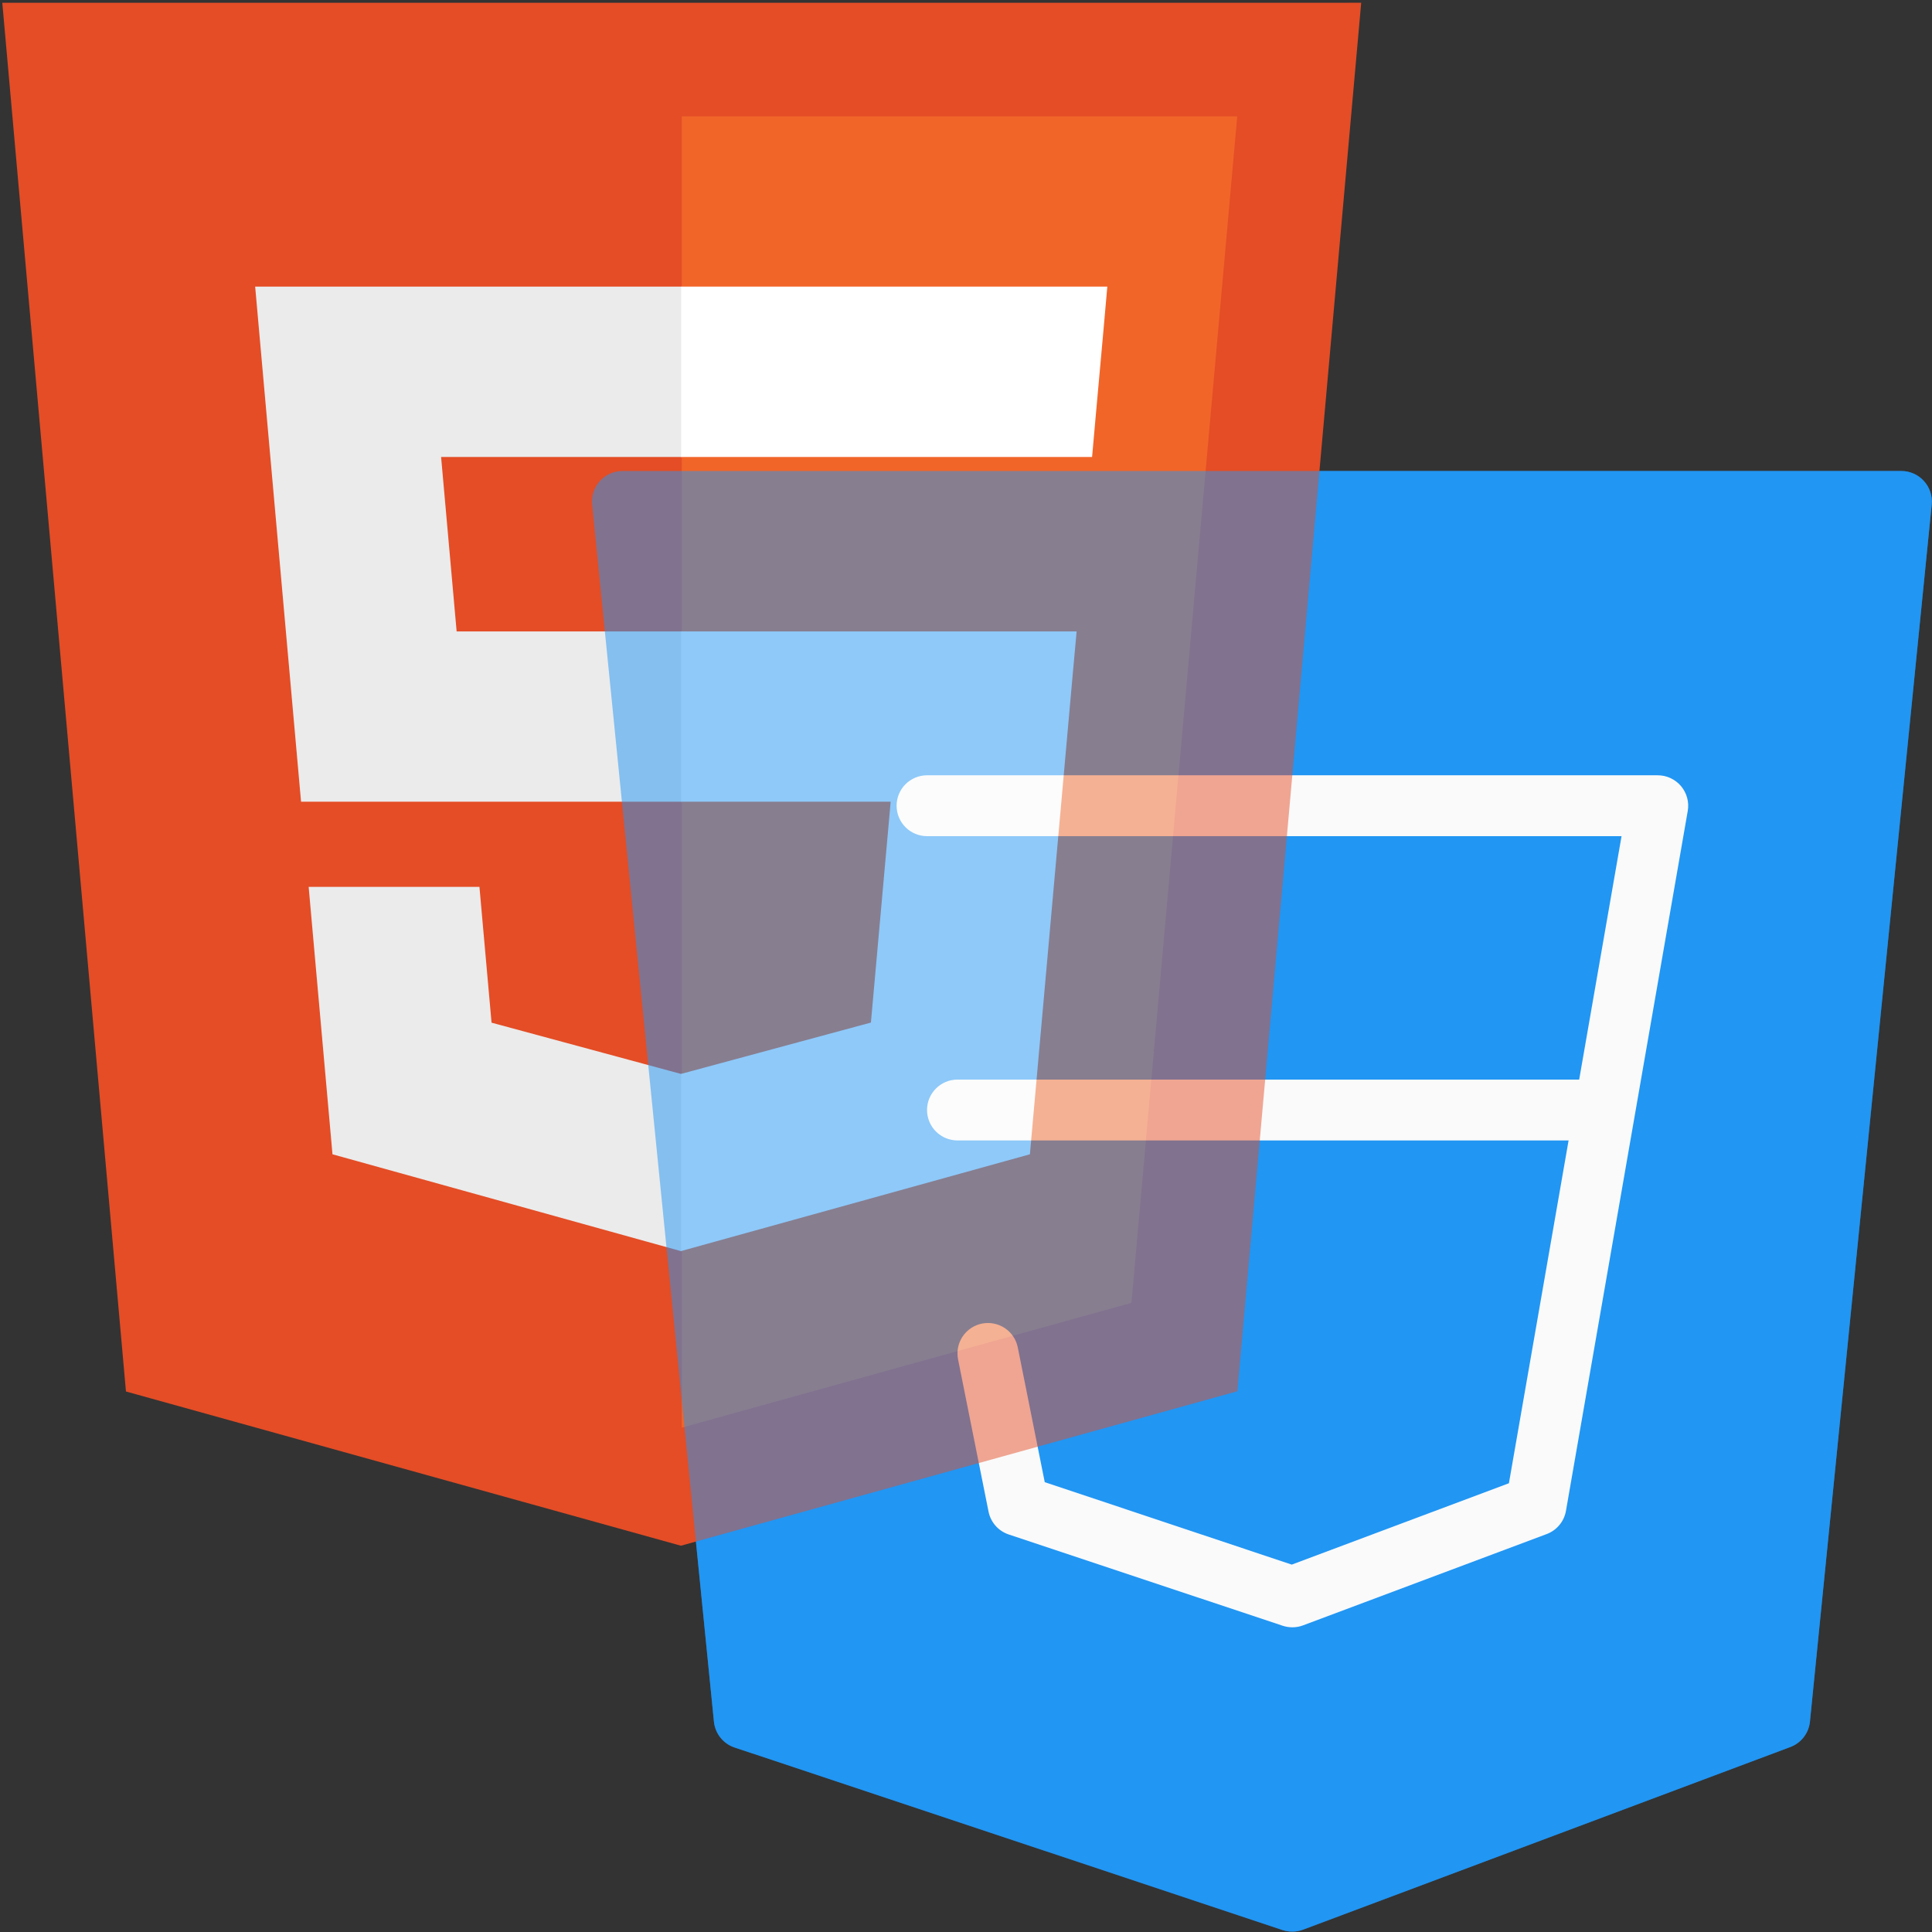 <svg xmlns="http://www.w3.org/2000/svg" xmlns:xlink="http://www.w3.org/1999/xlink" width="500" zoomAndPan="magnify" viewBox="0 0 375 375" height="500" preserveAspectRatio="xMidYMid meet" version="1.0"><rect x="0" y="0" width="375" height="375" fill="#333333" stroke="none"/><defs><filter x="0%" y="0%" width="100%" height="100%" id="ccac46e6d6"><feColorMatrix values="0 0 0 0 1 0 0 0 0 1 0 0 0 0 1 0 0 0 1 0" color-interpolation-filters="sRGB"/></filter><clipPath id="8ff94a29c4"><path d="M 114.816 91.422 L 375 91.422 L 375 374.922 L 114.816 374.922 Z M 114.816 91.422 " clip-rule="nonzero"/></clipPath><clipPath id="c4087e79a6"><path d="M 0.277 0 L 264.277 0 L 264.277 300 L 0.277 300 Z M 0.277 0 " clip-rule="nonzero"/></clipPath><mask id="c39ac98cba"><g filter="url(#ccac46e6d6)"><rect x="-37.5" width="450" fill="#000000" y="-37.5" height="450" fill-opacity="0.51"/></g></mask><clipPath id="8604cbf517"><path d="M 0.816 0.422 L 261 0.422 L 261 283.922 L 0.816 283.922 Z M 0.816 0.422 " clip-rule="nonzero"/></clipPath><clipPath id="8c21321e27"><rect x="0" width="261" y="0" height="284"/></clipPath></defs><g clip-path="url(#8ff94a29c4)"><path fill="#2196f3" d="M 373.422 93.359 C 372.859 92.742 372.199 92.262 371.434 91.926 C 370.672 91.586 369.871 91.418 369.035 91.422 L 120.844 91.422 C 120.43 91.418 120.023 91.461 119.617 91.543 C 119.211 91.629 118.816 91.754 118.438 91.918 C 118.059 92.086 117.703 92.289 117.367 92.531 C 117.031 92.773 116.723 93.047 116.445 93.355 C 116.164 93.66 115.922 93.992 115.711 94.352 C 115.504 94.707 115.336 95.082 115.203 95.477 C 115.074 95.867 114.988 96.27 114.941 96.684 C 114.898 97.094 114.895 97.508 114.938 97.918 L 138.574 334.168 C 138.629 334.734 138.766 335.281 138.98 335.809 C 139.195 336.336 139.48 336.824 139.836 337.27 C 140.191 337.715 140.602 338.102 141.07 338.426 C 141.535 338.754 142.039 339.008 142.582 339.188 L 248.949 374.625 C 249.566 374.824 250.199 374.926 250.852 374.922 C 251.566 374.922 252.262 374.797 252.93 374.543 L 347.48 339.105 C 347.996 338.914 348.48 338.656 348.926 338.328 C 349.371 338 349.762 337.621 350.102 337.184 C 350.438 336.746 350.711 336.273 350.918 335.762 C 351.121 335.246 351.254 334.719 351.309 334.168 L 374.945 97.918 C 375.027 97.086 374.934 96.27 374.668 95.477 C 374.402 94.684 373.988 93.977 373.422 93.359 Z M 373.422 93.359 " fill-opacity="1" fill-rule="nonzero"/></g><path fill="#fafafa" d="M 250.852 315.859 C 250.211 315.859 249.59 315.758 248.984 315.562 L 195.801 297.844 C 195.305 297.68 194.844 297.453 194.41 297.168 C 193.977 296.883 193.586 296.543 193.242 296.156 C 192.898 295.766 192.609 295.34 192.379 294.875 C 192.145 294.41 191.98 293.922 191.875 293.414 L 185.965 263.883 C 185.887 263.504 185.848 263.121 185.848 262.73 C 185.844 262.344 185.879 261.957 185.953 261.578 C 186.027 261.195 186.137 260.828 186.285 260.469 C 186.43 260.109 186.613 259.766 186.824 259.445 C 187.039 259.121 187.285 258.82 187.555 258.543 C 187.828 258.27 188.125 258.023 188.449 257.805 C 188.77 257.586 189.109 257.402 189.469 257.254 C 189.824 257.105 190.195 256.988 190.574 256.91 C 190.957 256.836 191.34 256.793 191.727 256.793 C 192.117 256.789 192.5 256.828 192.883 256.902 C 193.262 256.973 193.633 257.086 193.992 257.23 C 194.352 257.379 194.691 257.559 195.016 257.773 C 195.34 257.988 195.641 258.23 195.918 258.504 C 196.191 258.777 196.438 259.074 196.656 259.395 C 196.875 259.715 197.059 260.055 197.207 260.414 C 197.355 260.773 197.473 261.141 197.547 261.52 L 202.785 287.688 L 250.73 303.691 L 292.879 287.898 L 314.742 162.297 L 179.938 162.297 C 179.551 162.297 179.168 162.258 178.785 162.184 C 178.406 162.105 178.035 161.996 177.676 161.848 C 177.32 161.699 176.977 161.516 176.656 161.301 C 176.332 161.086 176.035 160.84 175.762 160.566 C 175.484 160.293 175.242 159.992 175.023 159.672 C 174.809 159.348 174.629 159.008 174.48 158.648 C 174.332 158.293 174.219 157.922 174.145 157.543 C 174.066 157.16 174.031 156.777 174.031 156.391 C 174.031 156 174.066 155.617 174.145 155.238 C 174.219 154.855 174.332 154.488 174.48 154.129 C 174.629 153.77 174.809 153.43 175.023 153.109 C 175.242 152.785 175.484 152.488 175.762 152.215 C 176.035 151.938 176.332 151.695 176.656 151.48 C 176.977 151.262 177.32 151.082 177.676 150.934 C 178.035 150.785 178.406 150.672 178.785 150.598 C 179.168 150.52 179.551 150.484 179.938 150.484 L 321.762 150.484 C 322.195 150.484 322.621 150.531 323.039 150.621 C 323.461 150.715 323.867 150.852 324.258 151.035 C 324.648 151.215 325.016 151.438 325.359 151.699 C 325.703 151.961 326.012 152.258 326.289 152.586 C 326.566 152.918 326.805 153.273 327.004 153.656 C 327.207 154.039 327.359 154.438 327.473 154.852 C 327.586 155.27 327.652 155.691 327.672 156.121 C 327.691 156.555 327.664 156.98 327.59 157.406 L 303.953 293.25 C 303.77 294.281 303.348 295.199 302.68 296.004 C 302.008 296.809 301.184 297.395 300.207 297.762 L 252.93 315.48 C 252.262 315.734 251.566 315.859 250.852 315.859 Z M 250.852 315.859 " fill-opacity="1" fill-rule="nonzero"/><path fill="#fafafa" d="M 309.945 221.359 L 185.848 221.359 C 185.461 221.359 185.074 221.32 184.695 221.246 C 184.316 221.168 183.945 221.059 183.586 220.91 C 183.227 220.762 182.887 220.578 182.566 220.363 C 182.242 220.148 181.945 219.902 181.668 219.629 C 181.395 219.355 181.148 219.055 180.934 218.734 C 180.719 218.41 180.535 218.07 180.387 217.711 C 180.238 217.355 180.129 216.984 180.051 216.605 C 179.977 216.223 179.938 215.84 179.938 215.453 C 179.938 215.062 179.977 214.68 180.051 214.301 C 180.129 213.918 180.238 213.551 180.387 213.191 C 180.535 212.832 180.719 212.492 180.934 212.172 C 181.148 211.848 181.395 211.551 181.668 211.277 C 181.945 211 182.242 210.758 182.566 210.543 C 182.887 210.324 183.227 210.145 183.586 209.996 C 183.945 209.848 184.316 209.734 184.695 209.66 C 185.074 209.582 185.461 209.547 185.848 209.547 L 309.945 209.547 C 310.332 209.547 310.715 209.582 311.098 209.66 C 311.477 209.734 311.848 209.848 312.203 209.996 C 312.562 210.145 312.902 210.324 313.227 210.543 C 313.551 210.758 313.848 211 314.121 211.277 C 314.398 211.551 314.641 211.848 314.855 212.172 C 315.074 212.492 315.254 212.832 315.402 213.191 C 315.551 213.551 315.664 213.918 315.738 214.301 C 315.816 214.68 315.852 215.062 315.852 215.453 C 315.852 215.84 315.816 216.223 315.738 216.605 C 315.664 216.984 315.551 217.355 315.402 217.711 C 315.254 218.07 315.074 218.41 314.855 218.734 C 314.641 219.055 314.398 219.355 314.121 219.629 C 313.848 219.902 313.551 220.148 313.227 220.363 C 312.902 220.578 312.562 220.762 312.203 220.91 C 311.848 221.059 311.477 221.168 311.098 221.246 C 310.715 221.32 310.332 221.359 309.945 221.359 Z M 309.945 221.359 " fill-opacity="1" fill-rule="nonzero"/><g clip-path="url(#c4087e79a6)"><path fill="#e44d26" d="M 264.207 0.539 L 240.176 270.043 L 132.164 300.023 L 24.449 270.086 L 0.445 0.539 L 264.199 0.535 L 264.211 0.535 Z M 264.207 0.539 " fill-opacity="1" fill-rule="nonzero"/></g><path fill="#f16529" d="M 132.328 277.109 L 219.613 252.887 L 240.148 22.582 L 132.328 22.578 Z M 132.328 277.109 " fill-opacity="1" fill-rule="nonzero"/><path fill="#ebebeb" d="M 85.617 88.695 L 132.328 88.695 L 132.328 55.633 L 49.527 55.633 L 50.316 64.504 L 58.434 155.605 L 132.328 155.605 L 132.328 122.555 L 88.633 122.555 Z M 85.617 88.695 " fill-opacity="1" fill-rule="nonzero"/><path fill="#ebebeb" d="M 93.059 172.137 L 59.91 172.137 L 64.535 224.047 L 132.172 242.844 L 132.328 242.805 L 132.328 208.406 L 132.184 208.449 L 95.41 198.5 Z M 93.059 172.137 " fill-opacity="1" fill-rule="nonzero"/><path fill="#ffffff" d="M 132.215 155.605 L 172.879 155.605 L 169.043 198.48 L 132.215 208.438 L 132.215 242.824 L 199.906 224.047 L 200.402 218.457 L 208.168 131.426 L 208.973 122.555 L 132.215 122.555 Z M 132.215 155.605 " fill-opacity="1" fill-rule="nonzero"/><path fill="#ffffff" d="M 132.215 88.609 L 132.215 88.695 L 211.973 88.695 L 212.633 81.262 L 214.145 64.504 L 214.93 55.633 L 132.215 55.633 Z M 132.215 88.609 " fill-opacity="1" fill-rule="nonzero"/><g mask="url(#c39ac98cba)"><g transform="matrix(1, 0, 0, 1, 114, 91)"><g clip-path="url(#8c21321e27)"><g clip-path="url(#8604cbf517)"><path fill="#2196f3" d="M 259.422 2.359 C 258.859 1.742 258.199 1.262 257.434 0.926 C 256.672 0.586 255.871 0.418 255.035 0.422 L 6.844 0.422 C 6.43 0.418 6.023 0.461 5.617 0.543 C 5.211 0.629 4.816 0.754 4.438 0.918 C 4.059 1.086 3.703 1.289 3.367 1.531 C 3.031 1.773 2.723 2.047 2.445 2.355 C 2.164 2.66 1.922 2.992 1.711 3.352 C 1.504 3.707 1.336 4.082 1.203 4.477 C 1.074 4.867 0.988 5.27 0.941 5.684 C 0.898 6.094 0.895 6.508 0.938 6.918 L 24.574 243.168 C 24.629 243.734 24.766 244.281 24.98 244.809 C 25.195 245.336 25.48 245.824 25.836 246.27 C 26.191 246.715 26.602 247.102 27.07 247.426 C 27.535 247.754 28.039 248.008 28.582 248.188 L 134.949 283.625 C 135.566 283.824 136.199 283.926 136.852 283.922 C 137.566 283.922 138.262 283.797 138.93 283.543 L 233.48 248.105 C 233.996 247.914 234.48 247.656 234.926 247.328 C 235.371 247 235.762 246.621 236.102 246.184 C 236.438 245.746 236.711 245.273 236.918 244.762 C 237.121 244.246 237.254 243.719 237.309 243.168 L 260.945 6.918 C 261.027 6.086 260.934 5.27 260.668 4.477 C 260.402 3.684 259.988 2.977 259.422 2.359 Z M 259.422 2.359 " fill-opacity="1" fill-rule="nonzero"/></g><path fill="#fafafa" d="M 136.852 224.859 C 136.211 224.859 135.59 224.758 134.984 224.562 L 81.801 206.844 C 81.305 206.68 80.844 206.453 80.41 206.168 C 79.977 205.883 79.586 205.543 79.242 205.156 C 78.898 204.766 78.609 204.34 78.379 203.875 C 78.145 203.41 77.98 202.922 77.875 202.414 L 71.965 172.883 C 71.887 172.504 71.848 172.121 71.848 171.73 C 71.844 171.344 71.879 170.957 71.953 170.578 C 72.027 170.195 72.137 169.828 72.285 169.469 C 72.43 169.109 72.613 168.766 72.824 168.445 C 73.039 168.121 73.285 167.82 73.555 167.543 C 73.828 167.27 74.125 167.023 74.449 166.805 C 74.77 166.586 75.109 166.402 75.469 166.254 C 75.824 166.105 76.195 165.988 76.574 165.91 C 76.957 165.836 77.34 165.793 77.727 165.793 C 78.117 165.789 78.5 165.828 78.883 165.902 C 79.262 165.973 79.633 166.086 79.992 166.23 C 80.352 166.379 80.691 166.559 81.016 166.773 C 81.34 166.988 81.641 167.23 81.918 167.504 C 82.191 167.777 82.438 168.074 82.656 168.395 C 82.875 168.715 83.059 169.055 83.207 169.414 C 83.355 169.773 83.473 170.141 83.547 170.52 L 88.785 196.688 L 136.73 212.691 L 178.879 196.898 L 200.742 71.297 L 65.938 71.297 C 65.551 71.297 65.168 71.258 64.785 71.184 C 64.406 71.105 64.035 70.996 63.676 70.848 C 63.32 70.699 62.977 70.516 62.656 70.301 C 62.332 70.086 62.035 69.84 61.762 69.566 C 61.484 69.293 61.242 68.992 61.023 68.672 C 60.809 68.348 60.629 68.008 60.48 67.648 C 60.332 67.293 60.219 66.922 60.145 66.543 C 60.066 66.16 60.031 65.777 60.031 65.391 C 60.031 65 60.066 64.617 60.145 64.238 C 60.219 63.855 60.332 63.488 60.48 63.129 C 60.629 62.77 60.809 62.43 61.023 62.109 C 61.242 61.785 61.484 61.488 61.762 61.215 C 62.035 60.938 62.332 60.695 62.656 60.48 C 62.977 60.262 63.32 60.082 63.676 59.934 C 64.035 59.785 64.406 59.672 64.785 59.598 C 65.168 59.52 65.551 59.484 65.938 59.484 L 207.762 59.484 C 208.195 59.484 208.621 59.531 209.039 59.621 C 209.461 59.715 209.867 59.852 210.258 60.035 C 210.648 60.215 211.016 60.438 211.359 60.699 C 211.703 60.961 212.012 61.258 212.289 61.586 C 212.566 61.918 212.805 62.273 213.004 62.656 C 213.207 63.039 213.359 63.438 213.473 63.852 C 213.586 64.27 213.652 64.691 213.672 65.121 C 213.691 65.555 213.664 65.98 213.59 66.406 L 189.953 202.25 C 189.77 203.281 189.348 204.199 188.68 205.004 C 188.008 205.809 187.184 206.395 186.207 206.762 L 138.93 224.48 C 138.262 224.734 137.566 224.859 136.852 224.859 Z M 136.852 224.859 " fill-opacity="1" fill-rule="nonzero"/><path fill="#fafafa" d="M 195.945 130.359 L 71.848 130.359 C 71.461 130.359 71.074 130.32 70.695 130.246 C 70.316 130.168 69.945 130.059 69.586 129.91 C 69.227 129.762 68.887 129.578 68.566 129.363 C 68.242 129.148 67.945 128.902 67.668 128.629 C 67.395 128.355 67.148 128.055 66.934 127.734 C 66.719 127.41 66.535 127.07 66.387 126.711 C 66.238 126.355 66.129 125.984 66.051 125.605 C 65.977 125.223 65.938 124.84 65.938 124.453 C 65.938 124.062 65.977 123.68 66.051 123.301 C 66.129 122.918 66.238 122.551 66.387 122.191 C 66.535 121.832 66.719 121.492 66.934 121.172 C 67.148 120.848 67.395 120.551 67.668 120.277 C 67.945 120 68.242 119.758 68.566 119.543 C 68.887 119.324 69.227 119.145 69.586 118.996 C 69.945 118.848 70.316 118.734 70.695 118.66 C 71.074 118.582 71.461 118.547 71.848 118.547 L 195.945 118.547 C 196.332 118.547 196.715 118.582 197.098 118.66 C 197.477 118.734 197.848 118.848 198.203 118.996 C 198.562 119.145 198.902 119.324 199.227 119.543 C 199.551 119.758 199.848 120 200.121 120.277 C 200.398 120.551 200.641 120.848 200.855 121.172 C 201.074 121.492 201.254 121.832 201.402 122.191 C 201.551 122.551 201.664 122.918 201.738 123.301 C 201.816 123.68 201.852 124.062 201.852 124.453 C 201.852 124.84 201.816 125.223 201.738 125.605 C 201.664 125.984 201.551 126.355 201.402 126.711 C 201.254 127.07 201.074 127.41 200.855 127.734 C 200.641 128.055 200.398 128.355 200.121 128.629 C 199.848 128.902 199.551 129.148 199.227 129.363 C 198.902 129.578 198.562 129.762 198.203 129.91 C 197.848 130.059 197.477 130.168 197.098 130.246 C 196.715 130.32 196.332 130.359 195.945 130.359 Z M 195.945 130.359 " fill-opacity="1" fill-rule="nonzero"/></g></g></g></svg>